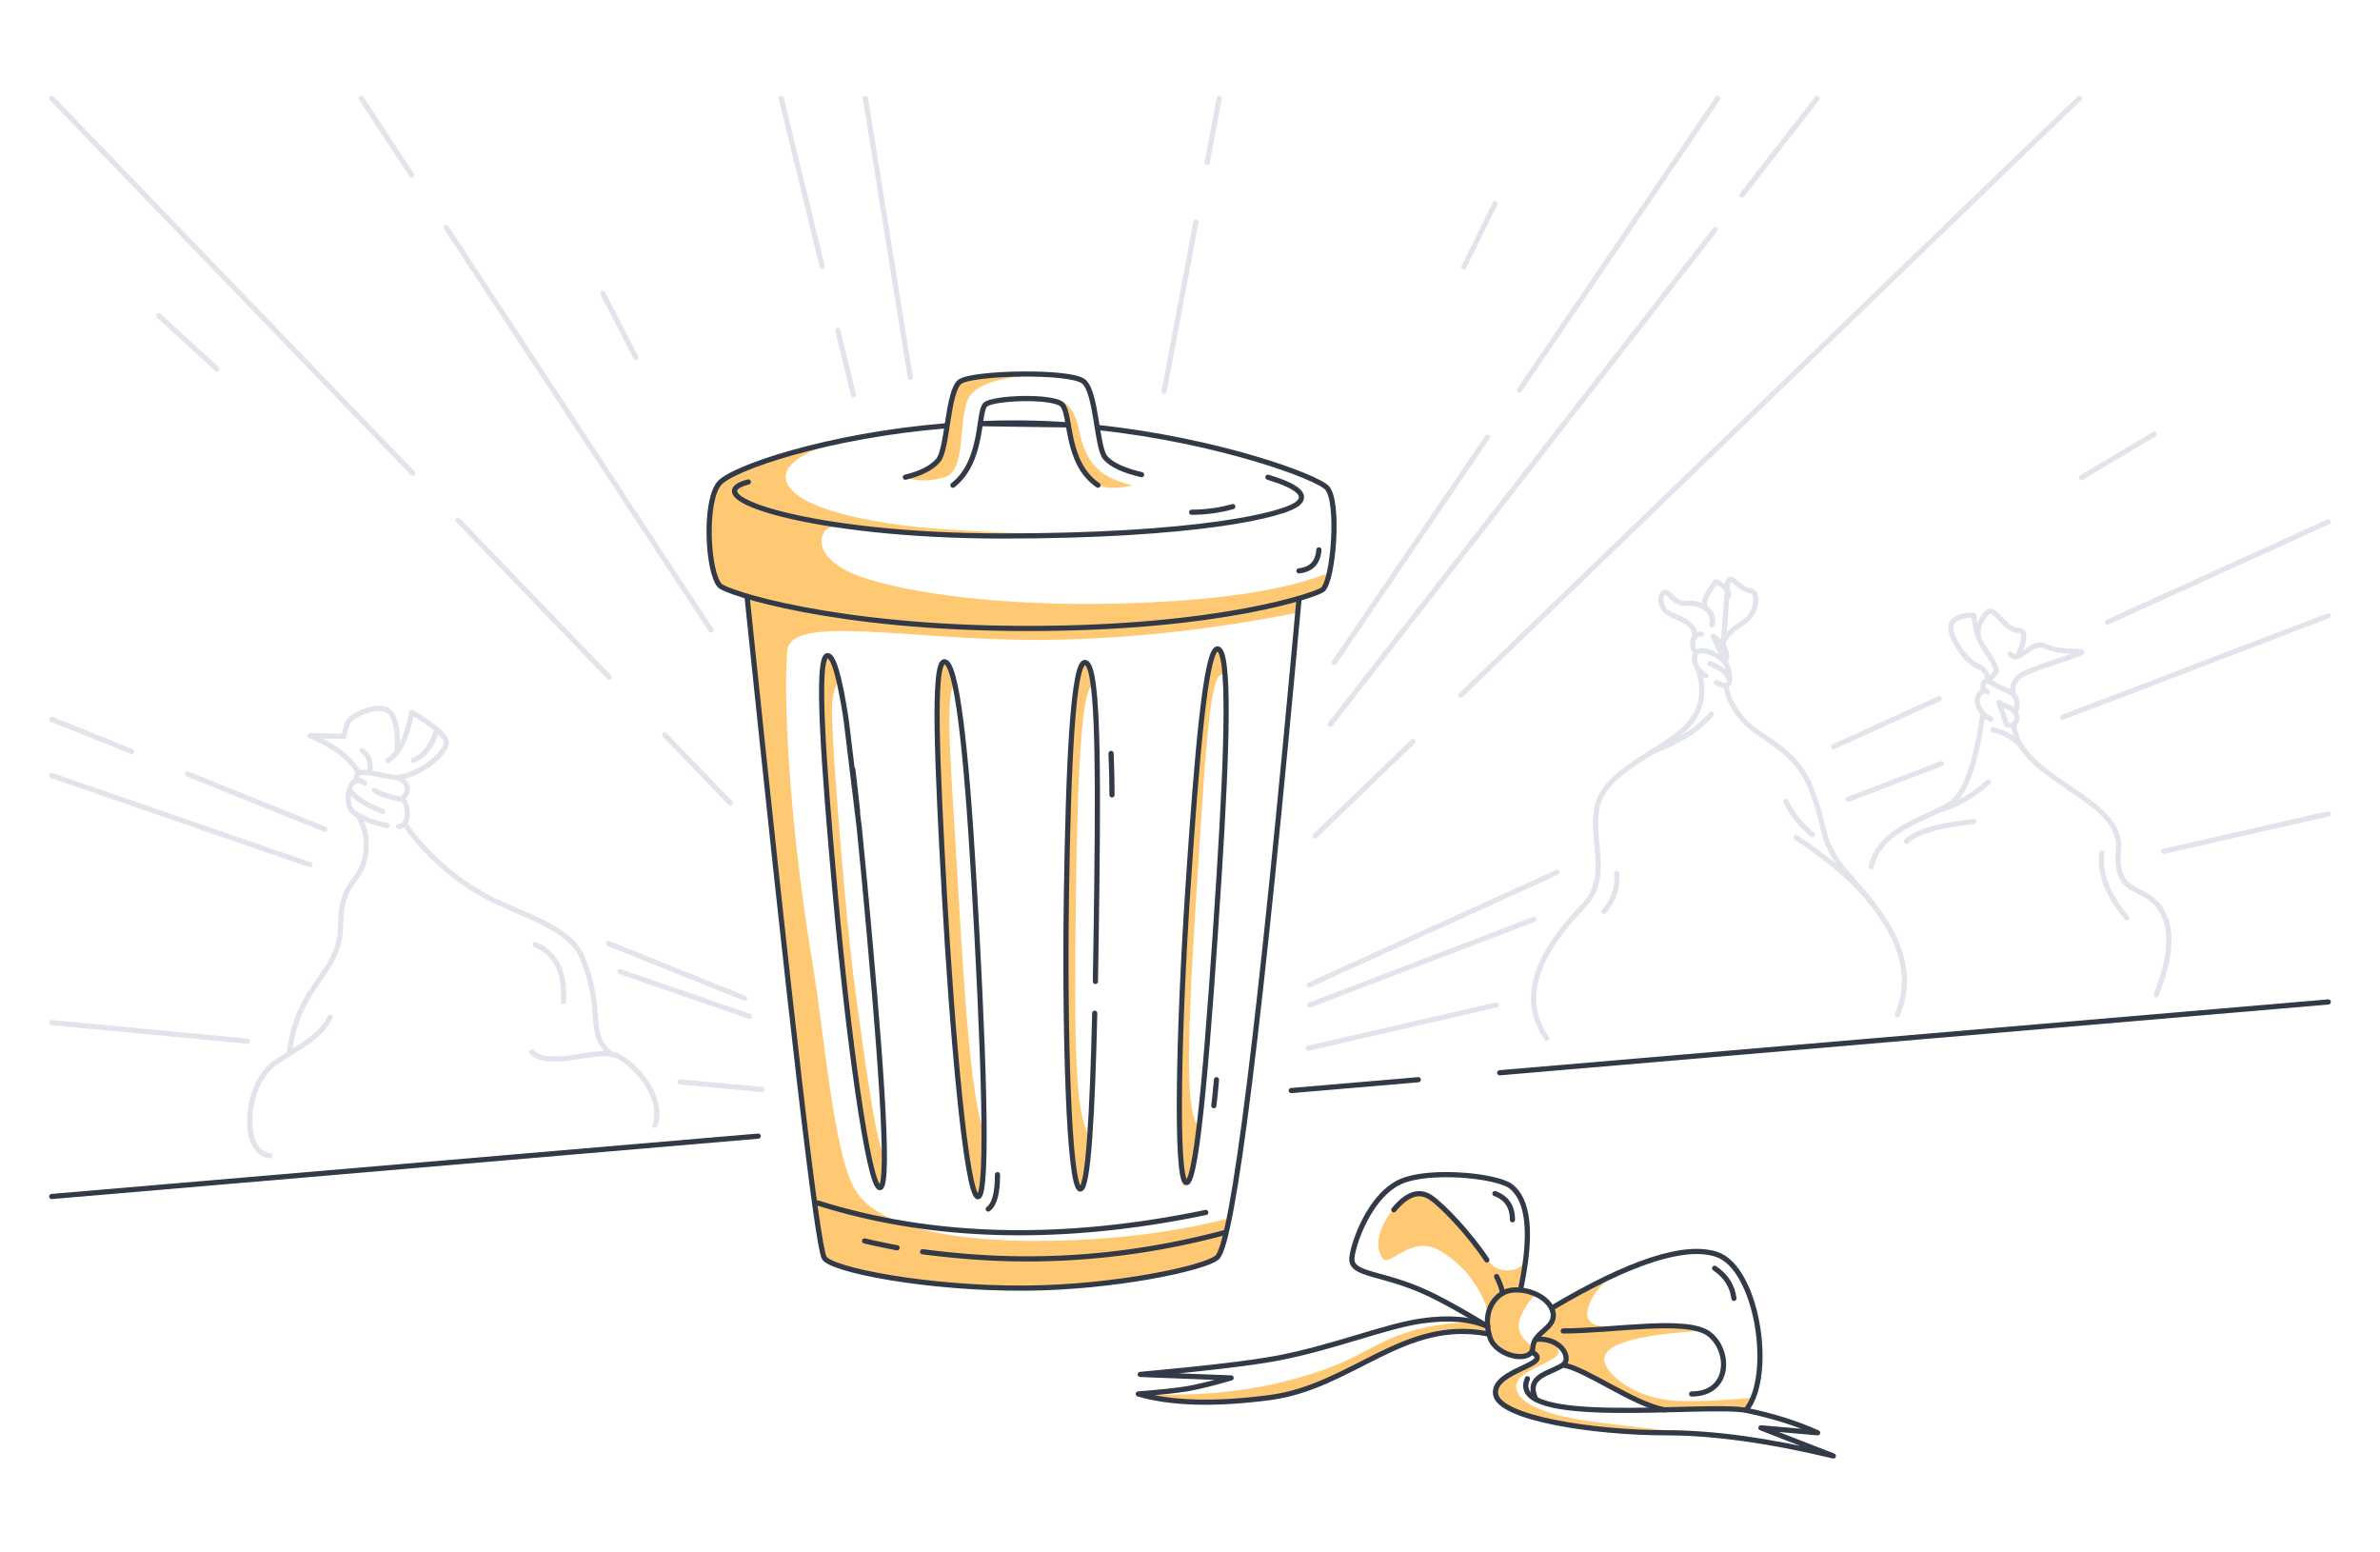 <svg width="460" height="300" fill="none" xmlns="http://www.w3.org/2000/svg"><path fill-rule="evenodd" clip-rule="evenodd" d="M167.101 83.938c-16.754 4.57-26.115 7.728-28.083 9.473-2.952 2.616-1.623 17.548 0 19.376.739.833 5.74 2.893 15.929 4.883 1.759.343 35.041 4.717 55.71 3.779 17.546-.796 32.539-3.296 44.978-7.501l.942-3.148c-7.6 3.033-19.17 4.91-34.71 5.629-31.075 1.438-52.681-2.976-58.606-6.333-3.271-1.854-5.584-4.463-3.94-7.337.446-.78 1.76-1.169 3.94-1.169 5.193.97 11.278 1.633 18.256 1.989 6.978.355 17.211.355 30.699 0-18.947-.571-31.357-1.234-37.23-1.989-17.135-2.205-21.802-5.835-22.844-8.18-1.578-3.55 3.408-6.707 14.959-9.472ZM202.261 77.02c3.289-.331 5.372 1.635 6.248 5.898 1.314 6.396 3.81 9.361 10.38 10.848-2.674.69-4.899.69-6.673 0-2.071-1.83-3.307-3.26-3.707-4.29-1.377-3.544-2.738-7.745-2.738-10.223 0-.824-1.17-1.568-3.51-2.233Z" fill="#FFC973"/><path fill-rule="evenodd" clip-rule="evenodd" d="M174.986 92.221c3.608-.852 5.726-1.94 6.353-3.267.941-1.988 2.053-14.168 4.312-15.095 1.505-.618 7.44-1.145 17.805-1.582-9.497.284-14.928 1.865-16.293 4.743-2.048 4.317-.295 13.949-4.607 15.201-2.874.835-5.397.835-7.57 0ZM251.065 118.349v-2.992c-21.962 4.062-39.437 6.092-52.425 6.092-12.989 0-31.07-2.03-54.245-6.092 9.045 84.348 14.106 127.054 15.18 128.121.805.798 15.193 5.924 43.606 5.451 9.521-.158 30.646-4.026 32.041-5.911.93-1.257 1.821-3.813 2.673-7.669-11.498 2.972-24.129 4.458-37.895 4.458-12.176 0-29.758-1.586-34.706-9.864-4.21-7.045-5.882-29.536-8.177-43.335-5.08-30.545-5.634-54.013-4.944-60.927.696-6.982 23.491-2.022 47.827-2.022 16.225 0 33.246-1.77 51.065-5.31Z" fill="#FFC973"/><path fill-rule="evenodd" clip-rule="evenodd" d="M160.808 137.455c0-3.16.602-5.312 1.805-6.455-1.393-2.862-2.278-4.295-2.653-4.302-2.343-.041-.79 20.986 1.53 46.66 2.32 25.673 6.327 56.116 8.57 56.155 1.129.02.949-6.565.949-6.565-1.512.435-4.51-23.014-5.714-31.735-1.698-12.295-4.487-46.334-4.487-53.758ZM182.552 127.881c-2.34-.123-1.424 19.623 0 45.361 1.423 25.739 4.216 57.912 6.456 58.029.576.03 1.356-6.589 1.356-11.787-2.037-5.883-3.325-15.578-5.176-47.958-1.249-21.844-2.636-36.318-.832-39.168-.744-4.221-.929-4.431-1.804-4.477ZM209.641 127.828c-2.325-.286-3.266 19.439-3.641 45.214s.619 56.555 2.845 56.828c.574.07 1.36-4.968 1.723-10.154-2.607-4.922-3.019-14.243-2.607-46.674.278-21.877 1.001-40.436 3.259-40.436-.448-4.263-.709-4.671-1.579-4.778ZM235.069 125.771c-2.308-.407-3.805 19.303-5.529 45.024-1.723 25.72-2.873 57.993-.664 58.383.569.1 2.149-6.375 2.783-11.535-2.406-2.374-2.389-14.643-.281-47.008 1.423-21.833 2.327-41.28 4.936-40.2-.224-4.28-.383-4.511-1.245-4.664ZM293.906 248.96l1.302-5.683c-.868 1.483-2.163 2.224-3.887 2.224-1.724 0-2.997-.741-3.82-2.224a853.798 853.798 0 0 1-5.682-6.731c-3.411-4.117-5.452-6.117-7.652-5.867-4.769.542-9.902 8.897-6.839 12.598 1.276 1.542 5.464-4.748 10.919-1.6 4.416 2.55 7.516 6.417 9.298 11.601.529-1.281 1.492-2.406 2.887-3.377 1.395-.97 2.553-1.284 3.474-.941Z" fill="#FFC973"/><path fill-rule="evenodd" clip-rule="evenodd" d="M297.145 249.9c-4.476-1.068-7.39-.536-8.742 1.597-2.028 3.2-.501 8.304 3.182 9.797 2.455.994 4.031.674 4.73-.961-2.514-1.768-3.317-3.712-2.409-5.833.907-2.121 1.987-3.655 3.239-4.6ZM312.006 246.041l-12.03 6.712c.401.98.401 1.899 0 2.755-.402.856-1.345 1.95-2.83 3.282 2.74.48 4.406 1.006 4.996 1.58.59.574.655 1.73.197 3.47l11.913 5.541 5.817 3.068h17.434l1.765-2.375c-8.732.775-14.596.905-17.594.39-7.246-1.245-10.905-5.141-11.506-7.112-1.02-3.345 5.402-5.413 19.265-6.207-1.635-.41-3.899-.674-6.792-.792-2.894-.118-7.11-.118-12.647 0-2.642-.241-3.66-1.44-3.055-3.6.605-2.159 2.294-4.396 5.067-6.712Z" fill="#FFC973"/><path fill-rule="evenodd" clip-rule="evenodd" d="M221.156 269.381c9.867.471 19.023-.365 27.468-2.51 12.668-3.218 14.919-6.249 21.656-8.806 4.491-1.705 9.621-2.557 15.39-2.557l1.698.684.176 1.577c-2.146-.944-5.947-.846-11.404.296-8.186 1.712-18.131 9.459-30.689 12.009-8.373 1.7-16.471 1.469-24.295-.693ZM297.145 258.789l-1.038 2.505c1.038.618 1.384 1.115 1.038 1.492-.519.565-9.354 3.47-8.087 6.595.788 1.944 6.186 4.606 12.711 5.874 4.714.916 14.591 1.626 29.632 2.129-13.568-1.381-22.208-2.381-25.917-3.001-5.873-.981-11.741-2.864-12.391-5.916-.806-3.786 8.121-5.059 8.121-7.173 0-1.41-1.357-2.245-4.069-2.505Z" fill="#FFC973"/><path d="m128.49 142.027 12.64 13.124M10 19l69.751 72.422L10 19Zm78.542 81.55 29.196 30.313-29.196-30.313ZM331.491 44.364l-74.37 95.617M351.219 19l-14.553 18.71L351.219 19ZM86.222 43.944l51.199 77.814M69.81 19l9.74 14.802L69.81 19ZM161.92 63.829l3.034 12.444M150.992 19l7.913 32.462L150.992 19ZM167.268 19l8.671 53.95M231.151 42.914l-6.153 32.7M235.65 19l-2.329 12.38L235.65 19ZM287.488 84.484l-29.602 43.549M332 19l-38.303 56.35L332 19ZM273.092 143.284l-18.946 18.283M401.892 19 282.34 134.361 401.892 19ZM300.956 168.57l-47.927 21.777M450 100.848l-42.706 19.404L450 100.848Zm-75.216 34.176-20.376 9.259 20.376-9.259ZM296.421 177.686l-43.243 16.524M450 119l-51.308 19.606L450 119Zm-74.732 28.557-18.021 6.886 18.021-6.886ZM117.597 182.319l26.335 10.602M10 139l15.468 6.228L10 139Zm26.247 10.567 26.525 10.679-26.525-10.679ZM119.821 187.764l25.095 8.657M10 149.877l49.907 17.217L10 149.877ZM131.44 209.075c5.415.503 10.71.992 15.806 1.461M10 197.625c.252 0 15.76 1.479 37.84 3.577L10 197.625ZM289.204 194.203l-36.345 8.368M450 157.289c-.192 0-12.588 2.827-31.814 7.238L450 157.289ZM288.969 39.342l-6.021 12.23M30.705 61.012l11.233 10.314M116.532 56.73l6.332 12.293M416.367 83.898l-14.059 8.39M78.461 159.502c2.996 4.564 9.36 10.686 16.113 14.061 7.033 3.514 15.592 5.809 17.895 11.336 4.514 10.835.674 14.673 5.594 18.809" stroke="#E1E4EA" stroke-linecap="round" stroke-linejoin="round"/><path d="M102.782 203.289c3.929 3.662 12.946-1.345 16.917.943 4.475 2.578 8.627 8.816 6.865 13.258m-74.405 5.857c-5.903-.603-4.748-14.16 1.079-17.999 5.827-3.839 8.404-4.82 10.571-8.79" stroke="#E1E4EA" stroke-linecap="round" stroke-linejoin="round"/><path d="M69.488 158.077c.939 1.836 1.374 3.622 1.307 5.356-.306 7.818-4.893 5.655-4.951 15.343-.059 9.687-8.22 10.98-9.903 24.628M103.443 182.545c3.979 1.642 5.802 5.325 5.469 11.049M74.802 159.548c-2.64-.521-6.283-1.919-6.971-3.103-.93-1.6-.644-5.3 1.15-5.584.56-.089.99.131 1.511.507M72.4 152.714c1.125.67 2.731 1.356 5.264 1.748 1.232.232 1.786 5.32-.62 5.265" stroke="#E1E4EA" stroke-linecap="round" stroke-linejoin="round"/><path d="M77.663 154.461c1.909-1.706 1.217-4.027-1.812-4.309-2.992-.279-7.742-2.253-6.87.708M67.52 152.719c1.422 1.672 3.566 3.03 6.435 4.074" stroke="#E1E4EA" stroke-linecap="round" stroke-linejoin="round"/><path d="M76.996 150.25c4.795-.759 8.855-4.638 9.273-6.484.28-1.231-1.949-3.272-6.683-6.124-.946 4.938-2.492 8.057-4.636 9.357" stroke="#E1E4EA" stroke-linecap="round" stroke-linejoin="round"/><path d="M76.775 145.061c.201-4.613-.526-7.263-2.18-7.949-1.72-.713-5.4.492-6.912 1.927-.509.483-.903 1.565-1.183 3.244l-6.586-.118c4.665 1.951 7.8 4.349 9.403 7.194M84.454 141.012c-.897 3.07-2.419 5.034-4.564 5.893" stroke="#E1E4EA" stroke-linecap="round" stroke-linejoin="round"/><path d="M71.448 149.233c.333-1.936-.162-3.341-1.483-4.213M333.636 132.432c.113 2.005 1.184 4.208 3.211 6.608 3.042 3.601 10.042 5.447 13.084 13.114 3.042 7.666 1.882 9.449 5.319 14.469 3.436 5.02 17.181 16.078 11.463 29.493M328.187 129.264c1.57 4.815.579 8.783-2.973 11.906-5.329 4.684-15.421 8.177-16.585 15.042-1.164 6.865 2.669 13.361-2.643 18.912-5.312 5.551-13.866 15.87-7.051 25.5M329.669 130.61c-.662-.5-1.213-.999-1.482-1.347-.8-1.037-1.159-3.22.395-3.494 1.553-.274 4.035 1.188 4.818 2.191.783 1.004 1.494 4.249.191 4.479-.445.079-1.125-.147-1.858-.519M328.855 122.524c-1.74-.261-2.225 2.741-1.096 3.391m5.656 1.804c.299-.483.562-.945-.004-2.203-.442-.98-1.31-1.921-2.269-2.543l2.273 4.746Z" stroke="#E1E4EA" stroke-linecap="round" stroke-linejoin="round"/><path d="M330.741 138.016c-2.092 2.679-5.979 5.137-11.66 7.375M347.153 161.86c6.853 4.559 11.786 8.845 14.798 12.858M345.161 154.849c1.111 2.379 2.83 4.529 5.155 6.451M312.493 168.793c.167 2.917-.664 5.367-2.493 7.35M334.169 131.019c-.608-1.19-1.84-2.117-3.697-2.781M334.146 115.161c.094-.962-.735-1.88-2.485-2.756-2.108 2.619-2.735 4.341-1.882 5.164 1.278 1.235 1.43 2.093 1.077 3.102m2.207 4.074c-.105-1.4 1.469-2.938 3.599-4.233 3.196-1.942 3.318-6.167 1.632-6.36-1.687-.194-2.932-2.074-3.776-2.205-.563-.086-.794 1.413-.673 2.101l-.782 10.697Z" stroke="#E1E4EA" stroke-linecap="round" stroke-linejoin="round"/><path d="M327.285 123.619c.527-1.053.272-2.048-.765-2.985-1.556-1.404-4.043-1.595-4.928-2.981-.886-1.387-.696-2.85.129-3.197.825-.348 2.009 2.52 4.181 2.137s5.827 1.288 4.953 4.078M416.727 192.241c2.918-7.241 3.263-12.681 1.035-16.32-3.342-5.459-9.179-2.262-8.31-11.953.868-9.691-19.031-13.314-20.214-23.647M383.272 137.807c-1.352 9.558-3.36 15.325-6.023 17.302-3.994 2.964-13.785 4.627-15.582 12.364" stroke="#E1E4EA" stroke-linecap="round" stroke-linejoin="round"/><path d="M384.312 151.104c-3.007 2.729-6.281 4.585-9.821 5.566M406.234 164.877c-.447 4.039 1.162 8.195 4.828 12.468M381.46 158.758c-6.699.709-11.03 1.987-12.994 3.833M384.12 133.689c-.429-.33-.813-.321-1.434.374-1.625 1.82.91 4.452 2.134 4.899m3.003 1.04c1.846.913 3.387-2.215-.062-3.542a7.043 7.043 0 0 1-1.393-.719l1.455 4.261ZM390.759 144.232c-1.702-1.741-3.557-2.803-5.563-3.187" stroke="#E1E4EA" stroke-linecap="round" stroke-linejoin="round"/><path d="M389.591 137.396c.634-1.969.043-3.3-1.774-3.992-2.726-1.039-3.256-2.05-4.057-1.701-.534.232-.646.825-.335 1.777M389.128 134.02c-.381-1.744.388-3.067 2.306-3.972 2.876-1.356 9.911-3.328 10.807-3.908.897-.58-3.652.225-6.807-1.226-3.156-1.452-4.947 3.676-6.911 1.465" stroke="#E1E4EA" stroke-linecap="round" stroke-linejoin="round"/><path d="M382.583 123.615c-1.092-2.431 1.402-5.726 2.213-5.518 1.473.377 3.027 3.747 5.23 3.709 1.468-.026 1.496 1.552.082 4.735m-5.837 5.089c-.025-1.416-.769-2.424-2.232-3.024-2.195-.901-5.446-5.819-4.943-7.758.335-1.293 1.787-1.951 4.355-1.975.295 2.142.672 3.722 1.132 4.742.976 2.163 3.083 4.225 3.276 6.169l-1.588 1.846Z" stroke="#E1E4EA" stroke-linecap="round" stroke-linejoin="round"/><path d="M289.86 207.308 450 193.625M10 231.219l136.539-11.666L10 231.219Zm239.569-20.469 24.552-2.098-24.552 2.098ZM144.395 115.357c8.525 82.16 13.487 124.714 14.887 127.661 1.123 2.364 20.068 6.051 39.017 5.907 17.274-.131 34.63-3.892 36.923-5.907 3.107-2.732 8.388-45.125 15.843-127.181" stroke="#323A48" stroke-linecap="round" stroke-linejoin="round"/><path d="M182.921 82.275c-23.05 1.887-41.413 8.188-43.903 11.136-2.986 3.536-2.252 17.234.116 19.767 1.201 1.284 22.068 8.271 59.506 8.271 37.437 0 55.963-6.614 56.995-7.5 2.094-1.799 3.27-17.005.856-19.661-1.995-2.194-21.141-9.181-44.287-11.668m-5.711-.512c-3.067-.219-6.182-.35-9.319-.373-2.6-.02-5.172.028-7.704.135l17.023.238Z" stroke="#323A48" stroke-linecap="round" stroke-linejoin="round"/><path d="M144.636 93.133c-10.76 2.797 12.147 10.444 49.097 10.444 36.949 0 54.706-3.978 57.232-6.387 1.684-1.606-.285-3.262-5.906-4.97M174.985 92.221c3.001-.722 5.119-1.811 6.353-3.267 1.851-2.183 1.775-13.463 4.222-15.206 2.448-1.742 21.42-2.168 23.913 0 2.494 2.169 2.437 12.67 4.166 14.704 1.153 1.355 3.489 2.448 7.009 3.277" stroke="#323A48" stroke-linecap="round" stroke-linejoin="round"/><path d="M184.175 93.766c5.973-4.646 4.756-14.25 6.289-15.584 1.532-1.333 12.954-1.753 14.802 0 1.848 1.754.553 11.257 6.95 15.584M165.754 156.862c-.308-2.9-.615-5.632-.921-8.177m-1.294-9.635c-1.202-7.832-2.392-12.331-3.58-12.352-2.343-.041-.79 20.986 1.53 46.66 2.32 25.673 6.327 56.115 8.57 56.154 2.242.04-.242-29.885-2.978-59.246-.334-3.588-.667-7.014-.998-10.252l-2.544-20.964Z" stroke="#323A48" stroke-linecap="round" stroke-linejoin="round"/><path clip-rule="evenodd" d="M182.551 127.881c-2.34-.123-1.424 19.623 0 45.361 1.424 25.739 4.216 57.912 6.456 58.029 2.239.117.951-31.484-.76-60.923-1.519-26.151-3.356-42.344-5.696-42.467Z" stroke="#323A48" stroke-linecap="round" stroke-linejoin="round"/><path d="M211.714 189.666c.118-6.185.208-12.667.284-19.124.305-26.193.07-42.231-2.256-42.516-2.325-.286-3.256 19.23-3.629 45.005-.372 25.776.435 56.471 2.661 56.744 1.574.194 2.362-14.763 2.81-33.967" stroke="#323A48" stroke-linecap="round" stroke-linejoin="round"/><path clip-rule="evenodd" d="M235.376 125.399c-2.308-.407-4.059 20.605-5.778 46.325-1.72 25.721-2.518 56.416-.309 56.806 2.209.389 4.43-29.555 6.315-58.983 1.674-26.142 2.079-43.741-.228-44.148Z" stroke="#323A48" stroke-linecap="round" stroke-linejoin="round"/><path d="M158.067 232.475c22.174 6.991 47.167 7.602 74.98 1.831M236.617 238.221c-27.554 7.343-48.714 4.866-58.295 3.679m-4.938-.768a159.234 159.234 0 0 1-6.282-1.326M238.268 97.9a29.916 29.916 0 0 1-7.944 1.09M254.911 106.26c-.183 2.444-1.466 3.796-3.847 4.054M293.906 249.106c2.208-10.403 1.608-16.996-1.801-19.779-2.716-2.217-16.586-3.533-21.874-.75-5.995 3.156-8.946 12.673-8.946 14.741 0 3.241 6.257 2.514 15.31 6.907 2.807 1.363 6.457 3.405 10.949 6.127" stroke="#323A48" stroke-linecap="round" stroke-linejoin="round"/><path d="M269.397 233.79c2.543-3.112 4.942-3.89 7.197-2.334 2.309 1.593 7.426 6.969 10.774 12.02m1.893 3.219c.581 1.164.995 2.252 1.17 3.205" stroke="#323A48" stroke-linecap="round" stroke-linejoin="round"/><path clip-rule="evenodd" d="M290.431 249.9c2.636-1.598 8.518-.055 9.625 3.352 1.107 3.406-3.642 3.968-3.787 7.146-.145 3.177-7.078 1.784-8.284-1.927-1.206-3.71-.191-6.974 2.446-8.571Z" stroke="#323A48" stroke-linejoin="round"/><path d="M299.975 252.753c14.998-8.892 25.582-12.349 31.752-10.372 7.848 2.516 11.203 23.261 5.775 30.068m-15.829 0c-5.938-1.123-15.037-7.821-19.335-8.609" stroke="#323A48" stroke-linecap="round" stroke-linejoin="round"/><path d="M302.142 257.204c9.674 0 23.925-2.614 28.146.558 4.221 3.171 4.221 11.619-3.328 11.619M287.544 256.351c-3.247-1.482-7.534-1.839-12.863-1.071-6.976 1.005-17.036 5.15-27.915 7.204-4.867.919-13.66 1.959-26.381 3.121l17.56.678c-3.558 1.031-6.34 1.719-8.347 2.066-2.006.346-5.206.69-9.598 1.031 6.399 1.856 14.882 2.087 25.451.692 15.852-2.092 25.82-15.454 42.093-12.304M296.873 258.815c4.875-.385 6.924 3.679 5.268 4.899-2.328 1.716-7.533 2.029-5.268 6.749m-1.666-4.026c-4.192 9.67 34.817 4.568 42.388 6.127 5.048 1.04 9.618 2.478 13.712 4.315l-10.961-.953 13.995 5.431c-12.401-2.986-23.19-4.478-32.367-4.478-13.766 0-32.332-2.788-32.916-7.498-.585-4.711 11.553-5.667 7.049-8.087M214.742 145.598c.121 2.67.181 5.341.181 8.012M191 233.642c1.197-.853 1.796-3.067 1.796-6.642M235.117 208.654c-.178 2.132-.349 3.806-.514 5.022M288.934 230.658c2.259.836 3.388 2.522 3.388 5.059M331.401 245.09c2.182 1.471 3.424 3.407 3.727 5.808" stroke="#323A48" stroke-linecap="round" stroke-linejoin="round"/></svg>